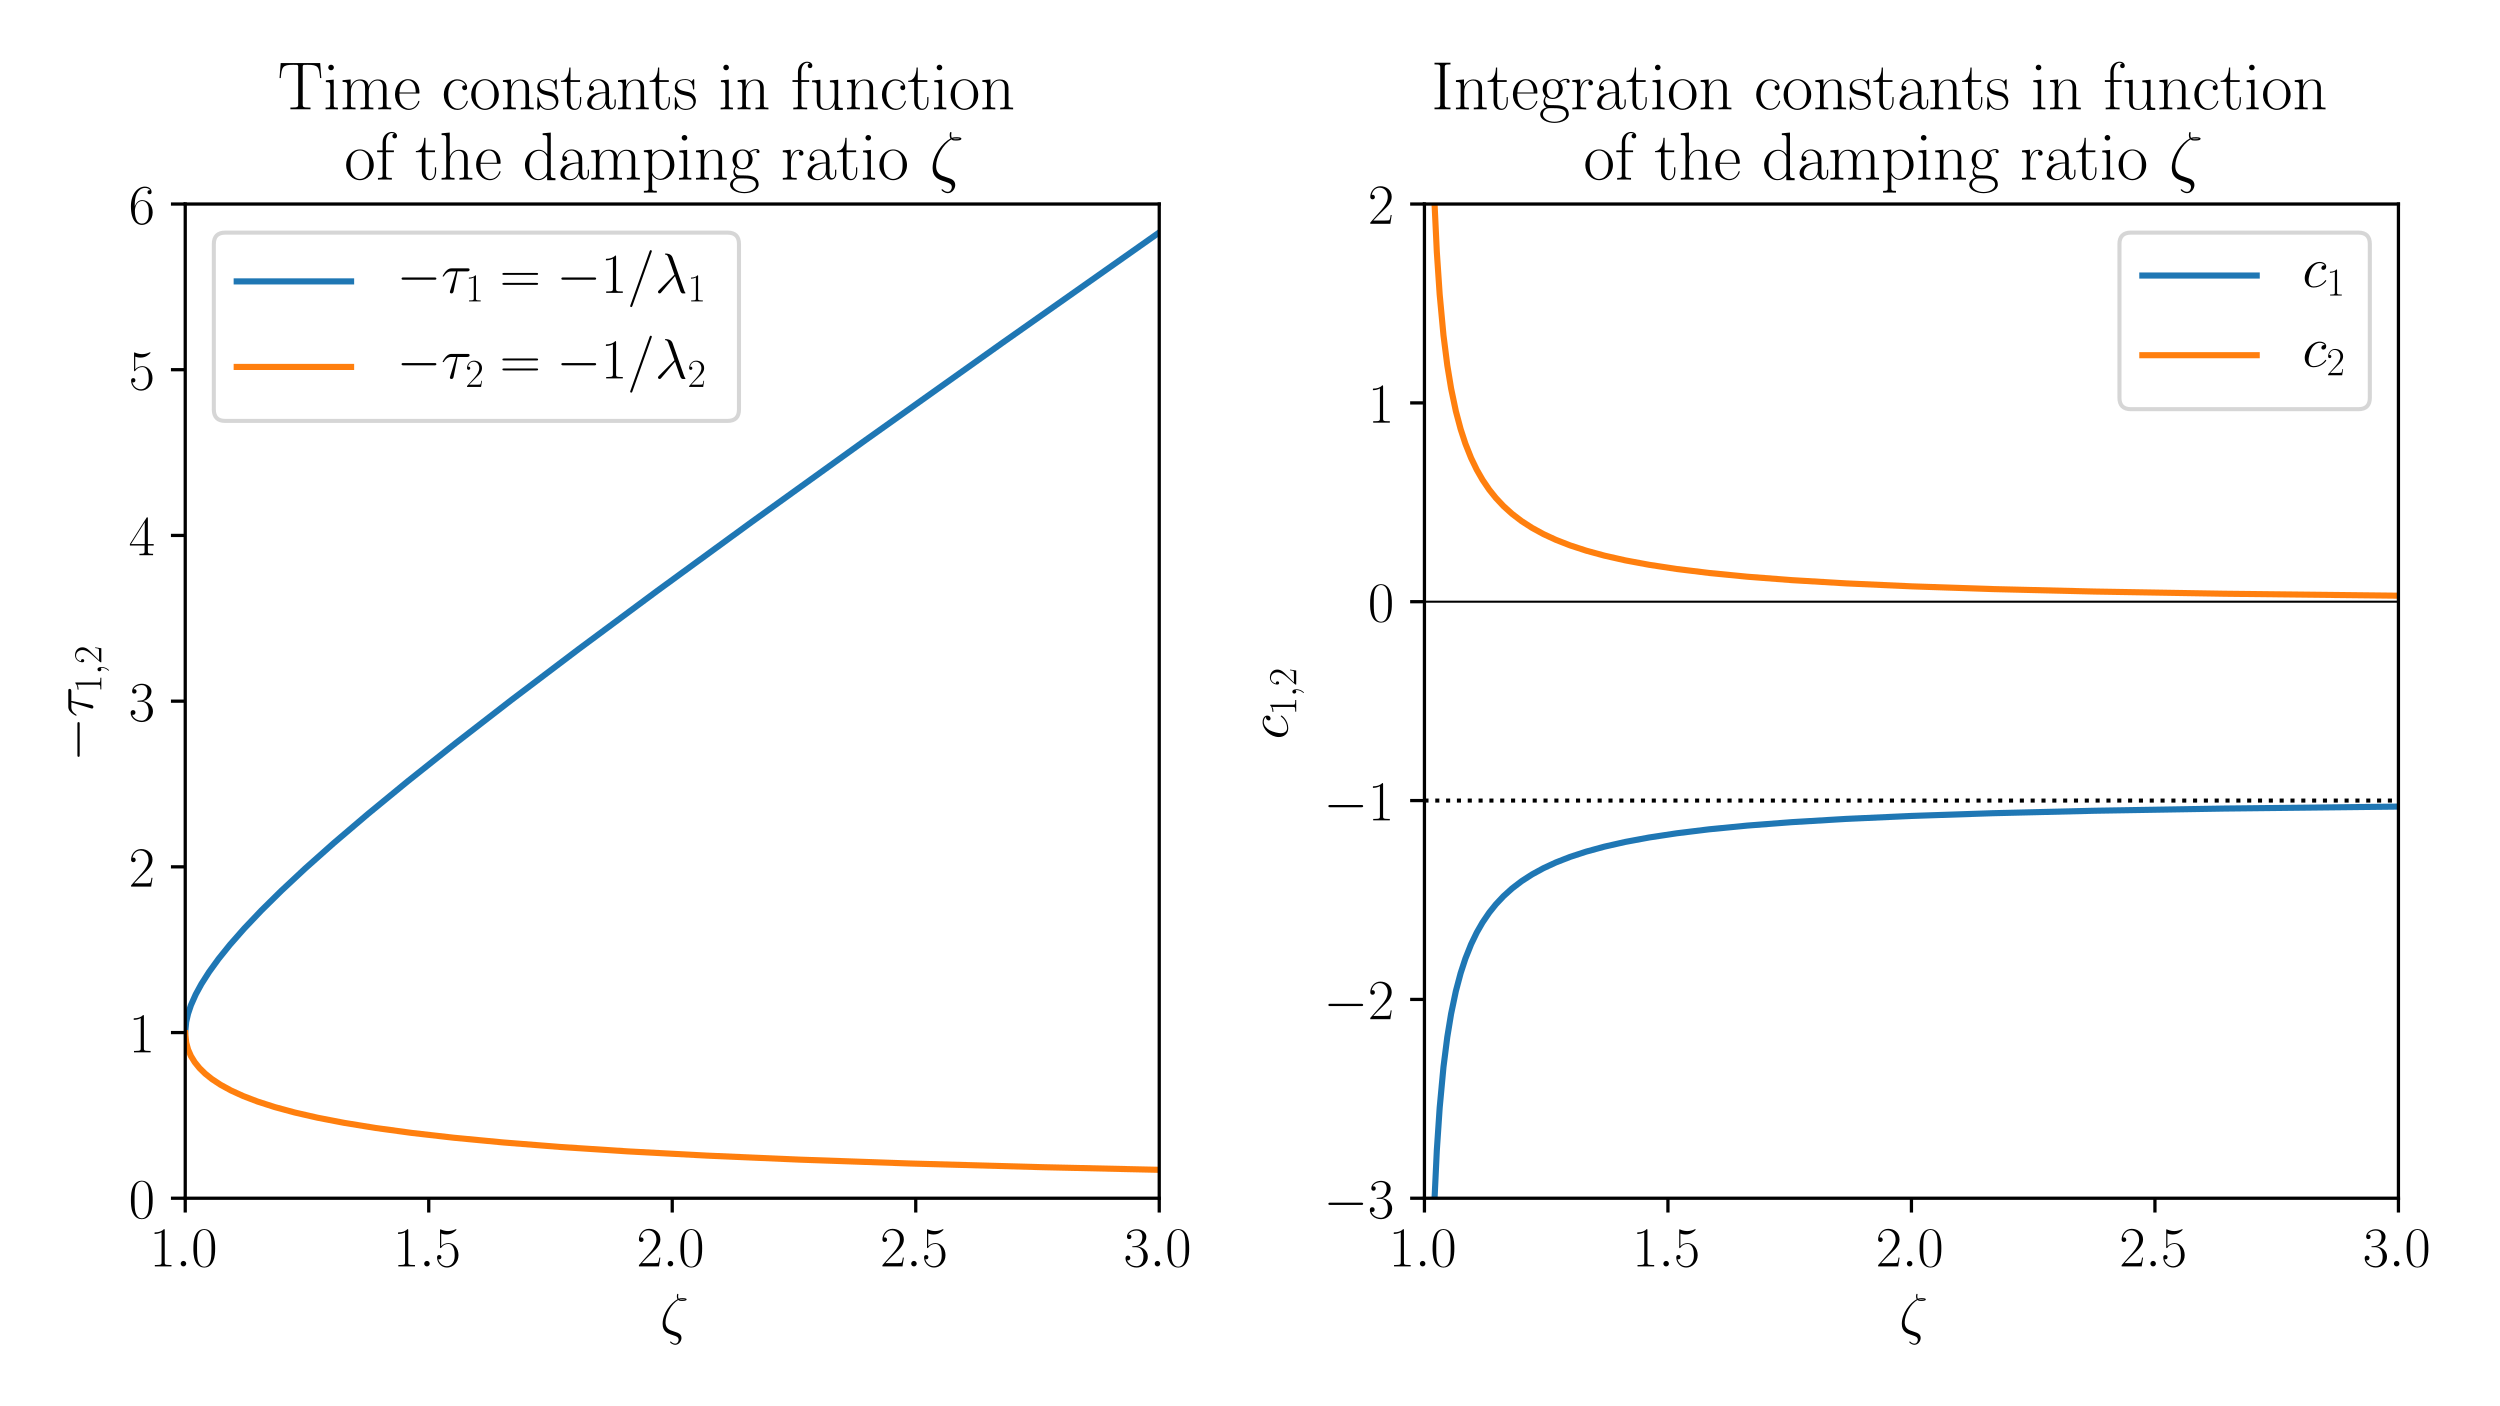 <?xml version="1.0" encoding="utf-8" standalone="no"?>
<!DOCTYPE svg PUBLIC "-//W3C//DTD SVG 1.1//EN"
  "http://www.w3.org/Graphics/SVG/1.1/DTD/svg11.dtd">
<!-- Created with matplotlib (https://matplotlib.org/) -->
<svg height="344.25pt" version="1.1" viewBox="0 0 612 344.25" width="612pt" xmlns="http://www.w3.org/2000/svg" xmlns:xlink="http://www.w3.org/1999/xlink">
 <defs>
  <style type="text/css">
*{stroke-linecap:butt;stroke-linejoin:round;}
  </style>
 </defs>
 <g id="figure_1">
  <g id="patch_1">
   <path d="M 0 344.25 
L 612 344.25 
L 612 0 
L 0 0 
z
" style="fill:#ffffff;"/>
  </g>
  <g id="axes_1">
   <g id="patch_2">
    <path d="M 45.346 293.334 
L 283.782 293.334 
L 283.782 49.945 
L 45.346 49.945 
z
" style="fill:#ffffff;"/>
   </g>
   <g id="matplotlib.axis_1">
    <g id="xtick_1">
     <g id="line2d_1">
      <defs>
       <path d="M 0 0 
L 0 3.5 
" id="m61acacb57f" style="stroke:#000000;stroke-width:0.8;"/>
      </defs>
      <g>
       <use style="stroke:#000000;stroke-width:0.8;" x="45.346" xlink:href="#m61acacb57f" y="293.334"/>
      </g>
     </g>
     <g id="text_1">
      <!-- $1.0$ -->
      <defs>
       <path d="M 26.594 63.406 
C 26.594 65.5 26.5 65.5 25.094 65.5 
C 21.203 61.188 15.297 59.797 9.703 59.797 
C 9.406 59.797 8.906 59.797 8.797 59.5 
C 8.703 59.297 8.703 59.094 8.703 57 
C 11.797 57 17 57.594 21 59.984 
L 21 7.203 
C 21 3.688 20.797 2.5 12.203 2.5 
L 9.203 2.5 
L 9.203 0 
C 14 0 19 0 23.797 0 
C 28.594 0 33.594 0 38.406 0 
L 38.406 2.5 
L 35.406 2.5 
C 26.797 2.5 26.594 3.594 26.594 7.156 
z
" id="CMR17-49"/>
       <path d="M 18.406 4.797 
C 18.406 7.688 16 9.672 13.594 9.672 
C 10.703 9.672 8.703 7.281 8.703 4.891 
C 8.703 2 11.094 0 13.5 0 
C 16.406 0 18.406 2.391 18.406 4.797 
z
" id="CMMI12-58"/>
       <path d="M 42 31.641 
C 42 37.75 41.906 48.125 37.703 56.109 
C 34 63.109 28.094 65.594 22.906 65.594 
C 18.094 65.594 12 63.406 8.203 56.203 
C 4.203 48.719 3.797 39.438 3.797 31.641 
C 3.797 25.953 3.906 17.281 7 9.672 
C 11.297 -0.609 19 -2 22.906 -2 
C 27.5 -2 34.5 -0.109 38.594 9.375 
C 41.594 16.281 42 24.359 42 31.641 
z
M 22.906 -0.406 
C 16.5 -0.406 12.703 5.078 11.297 12.688 
C 10.203 18.562 10.203 27.156 10.203 32.75 
C 10.203 40.438 10.203 46.828 11.5 52.922 
C 13.406 61.391 19 64 22.906 64 
C 27 64 32.297 61.297 34.203 53.125 
C 35.5 47.438 35.594 40.734 35.594 32.75 
C 35.594 26.25 35.594 18.266 34.406 12.375 
C 32.297 1.484 26.406 -0.406 22.906 -0.406 
z
" id="CMR17-48"/>
      </defs>
      <g transform="translate(36.621 310.02)scale(0.14 -0.14)">
       <use transform="scale(0.996)" xlink:href="#CMR17-49"/>
       <use transform="translate(45.69 0)scale(0.996)" xlink:href="#CMMI12-58"/>
       <use transform="translate(72.788 0)scale(0.996)" xlink:href="#CMR17-48"/>
      </g>
     </g>
    </g>
    <g id="xtick_2">
     <g id="line2d_2">
      <g>
       <use style="stroke:#000000;stroke-width:0.8;" x="104.955" xlink:href="#m61acacb57f" y="293.334"/>
      </g>
     </g>
     <g id="text_2">
      <!-- $1.5$ -->
      <defs>
       <path d="M 11.406 57.688 
C 12.406 57.281 16.5 56 20.703 56 
C 30 56 35.094 61.109 38 64.062 
C 38 64.953 38 65.5 37.406 65.5 
C 37.297 65.5 37.094 65.5 36.297 65.047 
C 32.797 63.406 28.703 62.078 23.703 62.078 
C 20.703 62.078 16.203 62.484 11.297 64.672 
C 10.203 65.172 10 65.172 9.906 65.172 
C 9.406 65.172 9.297 65.062 9.297 63.078 
L 9.297 34.422 
C 9.297 32.641 9.297 32.141 10.297 32.141 
C 10.797 32.141 11 32.344 11.5 33.031 
C 14.703 37.516 19.094 39.406 24.094 39.406 
C 27.594 39.406 35.094 37.219 35.094 20.141 
C 35.094 16.953 35.094 11.172 32.094 6.578 
C 29.594 2.484 25.703 0.391 21.406 0.391 
C 14.797 0.391 8.094 5 6.297 12.719 
C 6.703 12.609 7.5 12.422 7.906 12.422 
C 9.203 12.422 11.703 13.125 11.703 16.219 
C 11.703 18.906 9.797 20 7.906 20 
C 5.594 20 4.094 18.594 4.094 15.797 
C 4.094 7.094 11 -2 21.594 -2 
C 31.906 -2 41.703 6.875 41.703 19.75 
C 41.703 31.719 33.906 41 24.203 41 
C 19.094 41 14.797 39.109 11.406 35.531 
z
" id="CMR17-53"/>
      </defs>
      <g transform="translate(96.23 310.02)scale(0.14 -0.14)">
       <use transform="scale(0.996)" xlink:href="#CMR17-49"/>
       <use transform="translate(45.69 0)scale(0.996)" xlink:href="#CMMI12-58"/>
       <use transform="translate(72.788 0)scale(0.996)" xlink:href="#CMR17-53"/>
      </g>
     </g>
    </g>
    <g id="xtick_3">
     <g id="line2d_3">
      <g>
       <use style="stroke:#000000;stroke-width:0.8;" x="164.564" xlink:href="#m61acacb57f" y="293.334"/>
      </g>
     </g>
     <g id="text_3">
      <!-- $2.0$ -->
      <defs>
       <path d="M 41.703 15.453 
L 39.906 15.453 
C 38.906 8.375 38.094 7.172 37.703 6.562 
C 37.203 5.766 30 5.766 28.594 5.766 
L 9.406 5.766 
C 13 9.672 20 16.75 28.5 24.953 
C 34.594 30.734 41.703 37.531 41.703 47.422 
C 41.703 59.219 32.297 66 21.797 66 
C 10.797 66 4.094 56.312 4.094 47.344 
C 4.094 43.438 7 42.938 8.203 42.938 
C 9.203 42.938 12.203 43.547 12.203 47.031 
C 12.203 50.109 9.594 51 8.203 51 
C 7.594 51 7 50.906 6.594 50.703 
C 8.5 59.219 14.297 63.406 20.406 63.406 
C 29.094 63.406 34.797 56.516 34.797 47.422 
C 34.797 38.734 29.703 31.25 24 24.75 
L 4.094 2.281 
L 4.094 0 
L 39.297 0 
z
" id="CMR17-50"/>
      </defs>
      <g transform="translate(155.839 310.02)scale(0.14 -0.14)">
       <use transform="scale(0.996)" xlink:href="#CMR17-50"/>
       <use transform="translate(45.69 0)scale(0.996)" xlink:href="#CMMI12-58"/>
       <use transform="translate(72.788 0)scale(0.996)" xlink:href="#CMR17-48"/>
      </g>
     </g>
    </g>
    <g id="xtick_4">
     <g id="line2d_4">
      <g>
       <use style="stroke:#000000;stroke-width:0.8;" x="224.173" xlink:href="#m61acacb57f" y="293.334"/>
      </g>
     </g>
     <g id="text_4">
      <!-- $2.5$ -->
      <g transform="translate(215.448 310.02)scale(0.14 -0.14)">
       <use transform="scale(0.996)" xlink:href="#CMR17-50"/>
       <use transform="translate(45.69 0)scale(0.996)" xlink:href="#CMMI12-58"/>
       <use transform="translate(72.788 0)scale(0.996)" xlink:href="#CMR17-53"/>
      </g>
     </g>
    </g>
    <g id="xtick_5">
     <g id="line2d_5">
      <g>
       <use style="stroke:#000000;stroke-width:0.8;" x="283.782" xlink:href="#m61acacb57f" y="293.334"/>
      </g>
     </g>
     <g id="text_5">
      <!-- $3.0$ -->
      <defs>
       <path d="M 22.094 33.703 
C 31 33.703 34.906 25.969 34.906 17.031 
C 34.906 5 28.5 0.391 22.703 0.391 
C 17.406 0.391 8.797 3.031 6.094 10.828 
C 6.594 10.625 7.094 10.625 7.594 10.625 
C 10 10.625 11.797 12.219 11.797 14.812 
C 11.797 17.703 9.594 19 7.594 19 
C 5.906 19 3.297 18.203 3.297 14.469 
C 3.297 5.234 12.297 -2 22.906 -2 
C 34 -2 42.5 6.719 42.5 16.953 
C 42.5 26.672 34.5 33.703 25 34.797 
C 32.594 36.375 39.906 43.062 39.906 52.016 
C 39.906 59.688 32 65.297 23 65.297 
C 13.906 65.297 5.906 59.828 5.906 52.016 
C 5.906 48.594 8.5 48 9.797 48 
C 11.906 48 13.703 49.297 13.703 51.891 
C 13.703 54.469 11.906 55.766 9.797 55.766 
C 9.406 55.766 8.906 55.766 8.5 55.578 
C 11.406 61.859 19.297 63 22.797 63 
C 26.297 63 32.906 61.328 32.906 51.875 
C 32.906 49.109 32.5 44.188 29.094 39.844 
C 26.094 36 22.703 36 19.406 35.688 
C 18.906 35.688 16.594 35.453 16.203 35.453 
C 15.5 35.359 15.094 35.266 15.094 34.5 
C 15.094 33.797 15.203 33.703 17.203 33.703 
z
" id="CMR17-51"/>
      </defs>
      <g transform="translate(275.057 310.02)scale(0.14 -0.14)">
       <use transform="scale(0.996)" xlink:href="#CMR17-51"/>
       <use transform="translate(45.69 0)scale(0.996)" xlink:href="#CMMI12-58"/>
       <use transform="translate(72.788 0)scale(0.996)" xlink:href="#CMR17-48"/>
      </g>
     </g>
    </g>
    <g id="text_6">
     <!-- $\zeta$ -->
     <defs>
      <path d="M 18.906 5.297 
C 13 7.609 9.594 12.094 9.594 19.594 
C 9.594 33.297 19.703 51.594 32 58.688 
C 33.797 57 36.094 57 38 57 
C 40.5 57 46.594 57 46.594 59.688 
C 46.594 61.891 42.094 61.891 38.906 61.891 
C 36.906 61.891 35.203 61.891 32.594 60.891 
C 32 62.188 31.703 63.562 31.703 65.047 
C 31.703 66.828 32.094 68.203 32.094 68.5 
C 32.094 69.094 31.594 69.5 31.094 69.5 
C 29.5 69.5 29.5 65.812 29.5 65.016 
C 29.5 64.125 29.5 62.047 30.703 59.953 
C 19.094 53.984 4.5 35.391 4.5 16.812 
C 4.5 3.188 13.594 0 18.797 -1.797 
C 20.094 -2.188 23.297 -3.281 24.594 -3.781 
C 28.703 -5.172 32.594 -6.469 32.594 -11.234 
C 32.594 -14.125 30.5 -18 26.797 -18 
C 24.797 -18 22.094 -17.312 19.594 -14.797 
C 19.203 -14.406 19 -14.203 18.5 -14.203 
C 17.703 -14.203 17.5 -15 17.5 -15.203 
C 17.5 -16.203 21.797 -20 26.797 -20 
C 33.203 -20 37.594 -13.297 37.594 -8.109 
C 37.594 -1.109 31.797 0.906 28.094 2.094 
z
M 34.203 59.5 
C 35.703 60 37.094 60 38.797 60 
C 42 60 42.297 59.938 44.297 59.562 
C 43.094 59.203 42.297 58.984 38.094 58.984 
C 36 58.984 35.297 58.984 34.203 59.5 
z
" id="CMMI12-16"/>
     </defs>
     <g transform="translate(161.582 326.418)scale(0.14 -0.14)">
      <use transform="scale(0.996)" xlink:href="#CMMI12-16"/>
     </g>
    </g>
   </g>
   <g id="matplotlib.axis_2">
    <g id="ytick_1">
     <g id="line2d_6">
      <defs>
       <path d="M 0 0 
L -3.5 0 
" id="m8c2435bd6b" style="stroke:#000000;stroke-width:0.8;"/>
      </defs>
      <g>
       <use style="stroke:#000000;stroke-width:0.8;" x="45.346" xlink:href="#m8c2435bd6b" y="293.334"/>
      </g>
     </g>
     <g id="text_7">
      <!-- $0$ -->
      <g transform="translate(31.518 298.177)scale(0.14 -0.14)">
       <use transform="scale(0.996)" xlink:href="#CMR17-48"/>
      </g>
     </g>
    </g>
    <g id="ytick_2">
     <g id="line2d_7">
      <g>
       <use style="stroke:#000000;stroke-width:0.8;" x="45.346" xlink:href="#m8c2435bd6b" y="252.769"/>
      </g>
     </g>
     <g id="text_8">
      <!-- $1$ -->
      <g transform="translate(31.518 257.612)scale(0.14 -0.14)">
       <use transform="scale(0.996)" xlink:href="#CMR17-49"/>
      </g>
     </g>
    </g>
    <g id="ytick_3">
     <g id="line2d_8">
      <g>
       <use style="stroke:#000000;stroke-width:0.8;" x="45.346" xlink:href="#m8c2435bd6b" y="212.205"/>
      </g>
     </g>
     <g id="text_9">
      <!-- $2$ -->
      <g transform="translate(31.518 217.047)scale(0.14 -0.14)">
       <use transform="scale(0.996)" xlink:href="#CMR17-50"/>
      </g>
     </g>
    </g>
    <g id="ytick_4">
     <g id="line2d_9">
      <g>
       <use style="stroke:#000000;stroke-width:0.8;" x="45.346" xlink:href="#m8c2435bd6b" y="171.64"/>
      </g>
     </g>
     <g id="text_10">
      <!-- $3$ -->
      <g transform="translate(31.518 176.483)scale(0.14 -0.14)">
       <use transform="scale(0.996)" xlink:href="#CMR17-51"/>
      </g>
     </g>
    </g>
    <g id="ytick_5">
     <g id="line2d_10">
      <g>
       <use style="stroke:#000000;stroke-width:0.8;" x="45.346" xlink:href="#m8c2435bd6b" y="131.075"/>
      </g>
     </g>
     <g id="text_11">
      <!-- $4$ -->
      <defs>
       <path d="M 33.594 64.406 
C 33.594 66.5 33.5 66.5 31.703 66.5 
L 2 19.594 
L 2 17 
L 27.797 17 
L 27.797 7.141 
C 27.797 3.5 27.594 2.5 20.594 2.5 
L 18.703 2.5 
L 18.703 0 
C 21.906 0 27.297 0 30.703 0 
C 34.094 0 39.5 0 42.703 0 
L 42.703 2.5 
L 40.797 2.5 
C 33.797 2.5 33.594 3.5 33.594 7.141 
L 33.594 17 
L 43.797 17 
L 43.797 19.594 
L 33.594 19.594 
z
M 28.094 57.859 
L 28.094 19.594 
L 4 19.594 
z
" id="CMR17-52"/>
      </defs>
      <g transform="translate(31.518 135.918)scale(0.14 -0.14)">
       <use transform="scale(0.996)" xlink:href="#CMR17-52"/>
      </g>
     </g>
    </g>
    <g id="ytick_6">
     <g id="line2d_11">
      <g>
       <use style="stroke:#000000;stroke-width:0.8;" x="45.346" xlink:href="#m8c2435bd6b" y="90.51"/>
      </g>
     </g>
     <g id="text_12">
      <!-- $5$ -->
      <g transform="translate(31.518 95.353)scale(0.14 -0.14)">
       <use transform="scale(0.996)" xlink:href="#CMR17-53"/>
      </g>
     </g>
    </g>
    <g id="ytick_7">
     <g id="line2d_12">
      <g>
       <use style="stroke:#000000;stroke-width:0.8;" x="45.346" xlink:href="#m8c2435bd6b" y="49.945"/>
      </g>
     </g>
     <g id="text_13">
      <!-- $6$ -->
      <defs>
       <path d="M 10.594 34 
C 10.594 57.656 21.797 63 28.297 63 
C 30.406 63 35.5 62.641 37.5 59 
C 35.906 59 32.906 59 32.906 55.516 
C 32.906 52.828 35.094 51.922 36.5 51.922 
C 37.406 51.922 40.094 52.312 40.094 55.625 
C 40.094 61.781 35.094 65.297 28.203 65.297 
C 16.297 65.297 3.797 52.969 3.797 31 
C 3.797 3.953 15.094 -2 23.094 -2 
C 32.797 -2 42 6.672 42 20.047 
C 42 32.516 33.906 41.594 23.703 41.594 
C 17.594 41.594 13.094 37.609 10.594 30.625 
z
M 23.094 0.391 
C 10.797 0.391 10.797 18.75 10.797 22.438 
C 10.797 29.625 14.203 40 23.5 40 
C 25.203 40 30.094 40 33.406 33.125 
C 35.203 29.219 35.203 25.141 35.203 20.141 
C 35.203 14.75 35.203 10.781 33.094 6.781 
C 30.906 2.672 27.703 0.391 23.094 0.391 
z
" id="CMR17-54"/>
      </defs>
      <g transform="translate(31.518 54.788)scale(0.14 -0.14)">
       <use transform="scale(0.996)" xlink:href="#CMR17-54"/>
      </g>
     </g>
    </g>
    <g id="text_14">
     <!-- $-\tau_{1,2}$ -->
     <defs>
      <path d="M 65.906 23 
C 67.594 23 69.406 23 69.406 25 
C 69.406 27 67.594 27 65.906 27 
L 11.797 27 
C 10.094 27 8.297 27 8.297 25 
C 8.297 23 10.094 23 11.797 23 
z
" id="CMSY10-0"/>
      <path d="M 28.703 37.625 
L 45.297 37.625 
C 46.594 37.625 49.906 37.625 49.906 40.812 
C 49.906 43 48 43 46.203 43 
L 18.703 43 
C 16.406 43 13 43 8.406 38.125 
C 5.797 35.234 2.594 29.953 2.594 29.359 
C 2.594 28.766 3.094 28.562 3.703 28.562 
C 4.406 28.562 4.5 28.859 5 29.453 
C 10.203 37.625 15.406 37.625 17.906 37.625 
L 26.203 37.625 
L 15.797 3.484 
C 15.297 1.984 15.297 1.781 15.297 1.484 
C 15.297 0.391 16 -1 18 -1 
C 21.094 -1 21.594 1.688 21.906 3.172 
z
" id="CMMI12-28"/>
      <path d="M 19.5 -0.484 
C 19.5 5.359 17.594 9.672 13.5 9.672 
C 10.297 9.672 8.703 7.078 8.703 4.891 
C 8.703 2.688 10.203 0 13.594 0 
C 14.906 0 16 0.406 16.906 1.297 
C 17.094 1.5 17.203 1.5 17.297 1.5 
C 17.5 1.5 17.5 0.078 17.5 -0.422 
C 17.5 -3.75 16.906 -10.297 11.094 -16.875 
C 10 -18.078 10 -18.281 10 -18.484 
C 10 -19 10.5 -19.5 11 -19.5 
C 11.797 -19.5 19.5 -12.047 19.5 -0.484 
z
" id="CMMI12-59"/>
     </defs>
     <g transform="translate(24.806 186.44)rotate(-90)scale(0.14 -0.14)">
      <use transform="translate(0 14.944)scale(0.996)" xlink:href="#CMSY10-0"/>
      <use transform="translate(77.487 14.944)scale(0.996)" xlink:href="#CMMI12-28"/>
      <use transform="translate(119.851 0)scale(0.697)" xlink:href="#CMR17-49"/>
      <use transform="translate(151.834 0)scale(0.697)" xlink:href="#CMMI12-59"/>
      <use transform="translate(170.802 0)scale(0.697)" xlink:href="#CMR17-50"/>
     </g>
    </g>
   </g>
   <g id="line2d_13">
    <path clip-path="url(#p172d4068cc)" d="M 45.348 252.588 
L 45.581 250.145 
L 46.047 248.127 
L 46.746 246.059 
L 47.911 243.437 
L 49.31 240.874 
L 51.174 237.948 
L 53.505 234.731 
L 56.302 231.256 
L 59.798 227.282 
L 63.993 222.866 
L 68.888 218.038 
L 74.715 212.601 
L 81.707 206.385 
L 90.098 199.238 
L 99.887 191.2 
L 111.54 181.929 
L 125.292 171.282 
L 141.607 158.942 
L 160.952 144.596 
L 184.026 127.769 
L 211.762 107.826 
L 245.325 83.976 
L 283.782 56.905 
L 283.782 56.905 
" style="fill:none;stroke:#1f77b4;stroke-linecap:square;stroke-width:1.5;"/>
   </g>
   <g id="line2d_14">
    <path clip-path="url(#p172d4068cc)" d="M 45.348 252.95 
L 45.581 255.234 
L 46.047 256.935 
L 46.746 258.527 
L 47.678 260.038 
L 48.844 261.477 
L 50.242 262.848 
L 51.874 264.154 
L 53.971 265.541 
L 56.535 266.944 
L 59.565 268.325 
L 63.061 269.662 
L 67.257 271.013 
L 72.151 272.339 
L 77.745 273.618 
L 84.271 274.879 
L 91.962 276.131 
L 100.819 277.341 
L 111.074 278.515 
L 123.194 279.672 
L 137.179 280.78 
L 153.727 281.86 
L 173.072 282.894 
L 195.913 283.885 
L 222.95 284.83 
L 255.347 285.731 
L 283.782 286.374 
L 283.782 286.374 
" style="fill:none;stroke:#ff7f0e;stroke-linecap:square;stroke-width:1.5;"/>
   </g>
   <g id="patch_3">
    <path d="M 45.346 293.334 
L 45.346 49.945 
" style="fill:none;stroke:#000000;stroke-linecap:square;stroke-linejoin:miter;stroke-width:0.8;"/>
   </g>
   <g id="patch_4">
    <path d="M 283.782 293.334 
L 283.782 49.945 
" style="fill:none;stroke:#000000;stroke-linecap:square;stroke-linejoin:miter;stroke-width:0.8;"/>
   </g>
   <g id="patch_5">
    <path d="M 45.346 293.334 
L 283.782 293.334 
" style="fill:none;stroke:#000000;stroke-linecap:square;stroke-linejoin:miter;stroke-width:0.8;"/>
   </g>
   <g id="patch_6">
    <path d="M 45.346 49.945 
L 283.782 49.945 
" style="fill:none;stroke:#000000;stroke-linecap:square;stroke-linejoin:miter;stroke-width:0.8;"/>
   </g>
   <g id="text_15">
    <!-- Time constants in function -->
    <defs>
     <path d="M 62.203 67.594 
L 4.5 67.594 
L 2.797 45.594 
L 4.594 45.594 
C 5.906 62.125 7.297 65 22.703 65 
C 24.5 65 27.406 65 28.203 64.906 
C 30.094 64.609 30.094 63.406 30.094 61.125 
L 30.094 7.172 
C 30.094 3.594 29.797 2.5 21.5 2.5 
L 18.703 2.5 
L 18.703 0 
C 23.5 0 28.5 0 33.406 0 
C 38.297 0 43.297 0 48.094 0 
L 48.094 2.5 
L 45.297 2.5 
C 37 2.5 36.703 3.594 36.703 7.172 
L 36.703 61.125 
C 36.703 63.312 36.703 64.516 38.5 64.906 
C 39.297 65 42.203 65 44 65 
C 59.297 65 60.797 62.125 62.094 45.594 
L 63.906 45.594 
z
" id="CMR17-84"/>
     <path d="M 15.5 61.078 
C 15.5 63.266 13.703 65.156 11.406 65.156 
C 9.203 65.156 7.297 63.375 7.297 61.078 
C 7.297 58.891 9.094 57 11.406 57 
C 13.594 57 15.5 58.797 15.5 61.078 
z
M 3.797 42.281 
L 3.797 39.703 
C 9.406 39.703 10.203 39.094 10.203 34.328 
L 10.203 6.672 
C 10.203 2.875 9.797 2.391 3.406 2.391 
L 3.406 -0.203 
C 5.797 0 10.094 0 12.594 0 
C 15 0 19.094 0 21.406 -0.203 
L 21.406 2.391 
C 15.5 2.391 15.297 2.984 15.297 6.562 
L 15.297 43.375 
z
" id="CMR17-105"/>
     <path d="M 67.594 30.203 
C 67.594 35.188 66.703 43.594 54.797 43.594 
C 48 43.594 43.297 39 41.5 33.609 
L 41.406 33.609 
C 40.203 41.812 34.297 43.594 28.703 43.594 
C 20.797 43.594 16.703 37.5 15.203 33.5 
L 15.094 33.5 
L 15.094 43.594 
L 3.297 42.5 
L 3.297 39.906 
C 9.203 39.906 10.094 39.297 10.094 34.5 
L 10.094 6.688 
C 10.094 2.875 9.703 2.391 3.297 2.391 
L 3.297 -0.203 
C 5.703 0 10.094 0 12.703 0 
C 15.297 0 19.797 0 22.203 -0.203 
L 22.203 2.391 
C 15.797 2.391 15.406 2.781 15.406 6.688 
L 15.406 25.906 
C 15.406 35.109 21 42 28 42 
C 35.406 42 36.203 35.406 36.203 30.594 
L 36.203 6.688 
C 36.203 2.875 35.797 2.391 29.406 2.391 
L 29.406 -0.203 
C 31.797 0 36.203 0 38.797 0 
C 41.406 0 45.906 0 48.297 -0.203 
L 48.297 2.391 
C 41.906 2.391 41.5 2.781 41.5 6.688 
L 41.5 25.906 
C 41.5 35.109 47.094 42 54.094 42 
C 61.5 42 62.297 35.406 62.297 30.594 
L 62.297 6.688 
C 62.297 2.875 61.906 2.391 55.5 2.391 
L 55.5 -0.203 
C 57.906 0 62.297 0 64.906 0 
C 67.5 0 72 0 74.406 -0.203 
L 74.406 2.391 
C 68 2.391 67.594 2.781 67.594 6.688 
z
" id="CMR17-109"/>
     <path d="M 38.094 23 
C 38.5 23.406 38.5 23.609 38.5 24.625 
C 38.5 34.969 33.094 44 21.703 44 
C 11.094 44 2.703 33.891 2.703 21.609 
C 2.703 8.609 12.203 -1 22.797 -1 
C 34 -1 38.406 9.484 38.406 11.562 
C 38.406 12.25 37.797 12.25 37.594 12.25 
C 36.906 12.25 36.797 12.047 36.406 10.875 
C 34.203 4.141 28.703 0.797 23.5 0.797 
C 19.203 0.797 14.906 3.172 12.203 7.5 
C 9.094 12.547 9.094 18.375 9.094 23 
z
M 9.203 24.5 
C 9.906 39.141 17.594 42.406 21.594 42.406 
C 28.406 42.406 33 35.891 33.094 24.5 
z
" id="CMR17-101"/>
     <path d="M 34.906 35 
C 33 35 30.203 35 30.203 31.516 
C 30.203 28.719 32.5 27.922 33.797 27.922 
C 34.5 27.922 37.406 28.234 37.406 31.625 
C 37.406 38.547 30.594 43.797 22.906 43.797 
C 12.297 43.797 3.297 34.031 3.297 21.297 
C 3.297 8.062 12.703 -1 22.906 -1 
C 35.297 -1 38.406 10.578 38.406 11.688 
C 38.406 12.094 38.297 12.391 37.594 12.391 
C 36.906 12.391 36.797 12.297 36.406 10.984 
C 33.797 2.812 28.094 0.797 23.797 0.797 
C 17.406 0.797 9.703 6.672 9.703 21.391 
C 9.703 36.531 17.094 42 23 42 
C 26.906 42 32.703 40.203 34.906 35 
z
" id="CMR17-99"/>
     <path d="M 43.094 21.188 
C 43.094 34 33.797 44 22.906 44 
C 12 44 2.703 34 2.703 21.188 
C 2.703 8.609 12 -1 22.906 -1 
C 33.797 -1 43.094 8.609 43.094 21.188 
z
M 22.906 0.797 
C 18.203 0.797 14.203 3.594 11.906 7.5 
C 9.406 11.984 9.094 17.594 9.094 22 
C 9.094 26.203 9.297 31.406 11.906 35.906 
C 13.906 39.203 17.797 42.406 22.906 42.406 
C 27.406 42.406 31.203 39.906 33.594 36.406 
C 36.703 31.703 36.703 25.109 36.703 22 
C 36.703 18.094 36.5 12.109 33.797 7.297 
C 31 2.703 26.703 0.797 22.906 0.797 
z
" id="CMR17-111"/>
     <path d="M 41.5 30.203 
C 41.5 35.297 40.5 43.594 28.703 43.594 
C 20.797 43.594 16.703 37.5 15.203 33.5 
L 15.094 33.5 
L 15.094 43.594 
L 3.297 42.5 
L 3.297 39.906 
C 9.203 39.906 10.094 39.297 10.094 34.5 
L 10.094 6.688 
C 10.094 2.875 9.703 2.391 3.297 2.391 
L 3.297 -0.203 
C 5.703 0 10.094 0 12.703 0 
C 15.297 0 19.797 0 22.203 -0.203 
L 22.203 2.391 
C 15.797 2.391 15.406 2.781 15.406 6.688 
L 15.406 25.906 
C 15.406 35.109 21 42 28 42 
C 35.406 42 36.203 35.406 36.203 30.594 
L 36.203 6.688 
C 36.203 2.875 35.797 2.391 29.406 2.391 
L 29.406 -0.203 
C 31.797 0 36.203 0 38.797 0 
C 41.406 0 45.906 0 48.297 -0.203 
L 48.297 2.391 
C 41.906 2.391 41.5 2.781 41.5 6.688 
z
" id="CMR17-110"/>
     <path d="M 30.906 42.141 
C 30.906 43.953 30.797 44.047 30.203 44.047 
C 29.797 44.047 29.703 43.953 28.5 42.453 
C 28.203 42.047 27.297 41.031 27 40.641 
C 23.797 44.047 19.297 44.047 17.594 44.047 
C 6.5 44.047 2.5 38.234 2.5 32.438 
C 2.5 23.406 12.703 21.328 15.594 20.703 
C 21.906 19.422 24.094 19.016 26.203 17.203 
C 27.5 16.016 29.703 13.812 29.703 10.219 
C 29.703 6 27.297 0.594 18.094 0.594 
C 9.406 0.594 6.297 7.188 4.5 15.953 
C 4.203 17.344 4.203 17.453 3.406 17.453 
C 2.594 17.453 2.5 17.344 2.5 15.359 
L 2.5 0.984 
C 2.5 -0.797 2.594 -0.906 3.203 -0.906 
C 3.703 -0.906 3.797 -0.797 4.297 0 
C 4.906 0.891 6.406 3.297 7 4.312 
C 9 1.609 12.5 -1 18.094 -1 
C 28 -1 33.297 4.422 33.297 12.25 
C 33.297 17.375 30.594 20.078 29.297 21.281 
C 26.297 24.391 22.797 25.094 18.594 25.891 
C 13.094 27.109 6.094 28.516 6.094 34.641 
C 6.094 37.234 7.5 42.766 17.594 42.766 
C 28.297 42.766 28.906 32.719 29.094 29.5 
C 29.203 29 29.703 28.891 30 28.891 
C 30.906 28.891 30.906 29.203 30.906 30.906 
z
" id="CMR17-115"/>
     <path d="M 15.094 40 
L 29.094 40 
L 29.094 42.578 
L 15.094 42.578 
L 15.094 61 
L 13.297 61 
C 13.094 50.703 9.594 41.688 1.094 41.688 
L 1.094 40 
L 9.797 40 
L 9.797 12.047 
C 9.797 10.156 9.797 -1 21.406 -1 
C 27.297 -1 30.703 4.781 30.703 12.141 
L 30.703 17.812 
L 28.906 17.812 
L 28.906 12.234 
C 28.906 5.375 26.203 0.797 22 0.797 
C 19.094 0.797 15.094 2.781 15.094 11.844 
z
" id="CMR17-116"/>
     <path d="M 36 25.828 
C 36 32.375 36 35.844 31.797 39.734 
C 28.094 43 23.797 44 20.406 44 
C 12.5 44 6.797 37.609 6.797 30.797 
C 6.797 27 9.797 27 10.406 27 
C 11.703 27 14 27.781 14 30.531 
C 14 33 12.094 34.078 10.406 34.078 
C 10 34.078 9.5 33.969 9.203 33.875 
C 11.297 40.5 16.703 42.406 20.203 42.406 
C 25.203 42.406 30.703 37.953 30.703 29.453 
L 30.703 25 
C 24.797 25 17.703 24.203 12.094 21.203 
C 5.797 17.703 4 12.703 4 8.906 
C 4 1.203 13 -1 18.297 -1 
C 23.797 -1 28.906 2.172 31.094 7.984 
C 31.297 3.641 34.094 -0.281 38.5 -0.281 
C 40.594 -0.281 45.906 1.094 45.906 8.859 
L 45.906 14.375 
L 44.094 14.375 
L 44.094 8.781 
C 44.094 2.781 41.406 2 40.094 2 
C 36 2 36 7.156 36 11.531 
z
M 30.703 13.594 
C 30.703 4.953 24.5 0.594 19 0.594 
C 14 0.594 10.094 4.297 10.094 8.906 
C 10.094 11.891 11.406 17.188 17.203 20.391 
C 22 23.094 27.5 23.5 30.703 23.5 
z
" id="CMR17-97"/>
     <path d="M 15.297 40 
L 26.703 40 
L 26.703 42.578 
L 15.094 42.578 
L 15.094 54.594 
C 15.094 62.844 19.297 68 23.594 68 
C 24.906 68 26.406 67.609 27.406 66.906 
C 26.594 66.703 24.5 66.016 24.5 63.547 
C 24.5 60.953 26.5 60.156 27.906 60.156 
C 29.297 60.156 31.297 60.953 31.297 63.547 
C 31.297 67.312 27.703 69.594 23.703 69.594 
C 18 69.594 10.203 64.938 10.203 54.391 
L 10.203 42.578 
L 2.203 42.578 
L 2.203 40 
L 10.203 40 
L 10.203 6.672 
C 10.203 2.875 9.797 2.391 3.406 2.391 
L 3.406 -0.203 
C 5.797 0 10.406 0 13 0 
C 15.906 0 21 0 23.703 -0.203 
L 23.703 2.391 
C 16.5 2.391 15.297 2.391 15.297 6.859 
z
" id="CMR17-102"/>
     <path d="M 29.406 42.078 
L 29.406 39.5 
C 35.297 39.5 36.203 38.891 36.203 34.156 
L 36.203 16.125 
C 36.203 7.812 31.703 0.594 24.297 0.594 
C 16.094 0.594 15.406 5.438 15.406 10.594 
L 15.406 43.172 
L 3.297 42.078 
L 3.297 39.5 
C 7.297 39.5 10 39.5 10.094 35.531 
L 10.094 16.531 
C 10.094 9.891 10.094 5.641 12.703 2.859 
C 14 1.578 16.5 -1 23.703 -1 
C 32.203 -1 35.5 5.891 36.297 7.906 
L 36.406 7.906 
L 36.406 -0.984 
L 48.297 -0.984 
L 48.297 2 
C 42.406 2 41.5 2.594 41.5 7.391 
L 41.5 43.172 
z
" id="CMR17-117"/>
    </defs>
    <g transform="translate(67.964 26.743)scale(0.168 -0.168)">
     <use transform="scale(0.996)" xlink:href="#CMR17-84"/>
     <use transform="translate(66.51 0)scale(0.996)" xlink:href="#CMR17-105"/>
     <use transform="translate(91.381 0)scale(0.996)" xlink:href="#CMR17-109"/>
     <use transform="translate(168.301 0)scale(0.996)" xlink:href="#CMR17-101"/>
     <use transform="translate(238.862 0)scale(0.996)" xlink:href="#CMR17-99"/>
     <use transform="translate(279.348 0)scale(0.996)" xlink:href="#CMR17-111"/>
     <use transform="translate(325.038 0)scale(0.996)" xlink:href="#CMR17-110"/>
     <use transform="translate(375.934 0)scale(0.996)" xlink:href="#CMR17-115"/>
     <use transform="translate(411.735 0)scale(0.996)" xlink:href="#CMR17-116"/>
     <use transform="translate(447.016 0)scale(0.996)" xlink:href="#CMR17-97"/>
     <use transform="translate(492.706 0)scale(0.996)" xlink:href="#CMR17-110"/>
     <use transform="translate(540.999 0)scale(0.996)" xlink:href="#CMR17-116"/>
     <use transform="translate(576.28 0)scale(0.996)" xlink:href="#CMR17-115"/>
     <use transform="translate(642.157 0)scale(0.996)" xlink:href="#CMR17-105"/>
     <use transform="translate(667.028 0)scale(0.996)" xlink:href="#CMR17-110"/>
     <use transform="translate(748 0)scale(0.996)" xlink:href="#CMR17-102"/>
     <use transform="translate(775.473 0)scale(0.996)" xlink:href="#CMR17-117"/>
     <use transform="translate(826.369 0)scale(0.996)" xlink:href="#CMR17-110"/>
     <use transform="translate(877.264 0)scale(0.996)" xlink:href="#CMR17-99"/>
     <use transform="translate(917.75 0)scale(0.996)" xlink:href="#CMR17-116"/>
     <use transform="translate(953.03 0)scale(0.996)" xlink:href="#CMR17-105"/>
     <use transform="translate(977.901 0)scale(0.996)" xlink:href="#CMR17-111"/>
     <use transform="translate(1023.592 0)scale(0.996)" xlink:href="#CMR17-110"/>
    </g>
    <!--  of the damping ratio $\zeta$ -->
    <defs>
     <path d="M 41.5 30.203 
C 41.5 35.297 40.5 43.594 28.703 43.594 
C 20.5 43.594 16.5 37 15.297 33.703 
L 15.203 33.703 
L 15.203 68.688 
L 3.297 67.594 
L 3.297 65 
C 9.203 65 10.094 64.406 10.094 59.641 
L 10.094 6.656 
C 10.094 2.875 9.703 2.391 3.297 2.391 
L 3.297 -0.203 
C 5.703 0 10.094 0 12.703 0 
C 15.297 0 19.797 0 22.203 -0.203 
L 22.203 2.391 
C 15.797 2.391 15.406 2.781 15.406 6.688 
L 15.406 25.906 
C 15.406 35.109 21 42 28 42 
C 35.406 42 36.203 35.406 36.203 30.594 
L 36.203 6.688 
C 36.203 2.875 35.797 2.391 29.406 2.391 
L 29.406 -0.203 
C 31.797 0 36.203 0 38.797 0 
C 41.406 0 45.906 0 48.297 -0.203 
L 48.297 2.391 
C 41.906 2.391 41.5 2.781 41.5 6.688 
z
" id="CMR17-104"/>
     <path d="M 29.203 67.594 
L 29.203 65 
C 35.094 65 36 64.406 36 59.688 
L 36 36.641 
C 35.594 37.141 31.5 43.594 23.406 43.594 
C 13.203 43.594 3.297 34.5 3.297 21.312 
C 3.297 8.203 12.594 -1 22.406 -1 
C 30.906 -1 35.297 5.266 35.797 5.938 
L 35.797 -0.984 
L 47.906 -0.984 
L 47.906 2 
C 42 2 41.094 2.594 41.094 7.391 
L 41.094 68.688 
z
M 35.797 11.797 
C 35.797 8.797 34 6.094 31.703 4.094 
C 28.297 1.094 24.906 0.594 23 0.594 
C 20.094 0.594 9.703 2.094 9.703 21.188 
C 9.703 40.812 21.297 42 23.906 42 
C 28.5 42 32.203 39.406 34.5 35.797 
C 35.797 33.703 35.797 33.406 35.797 31.609 
z
" id="CMR17-100"/>
     <path d="M 22 -16.609 
C 15.594 -16.609 15.203 -16.203 15.203 -12.328 
L 15.203 6.281 
C 18.094 2.094 22.297 -0.594 27.594 -0.594 
C 37.594 -0.594 47.703 8.172 47.703 21.688 
C 47.703 34.234 39 43.781 28.703 43.781 
C 22.703 43.781 17.797 40.5 15 36.531 
L 15 43.781 
L 3.094 42.688 
L 3.094 40.109 
C 9 40.109 9.906 39.5 9.906 34.734 
L 9.906 -12.328 
C 9.906 -16.109 9.5 -16.609 3.094 -16.609 
L 3.094 -19.188 
C 5.5 -19 9.906 -19 12.5 -19 
C 15.094 -19 19.594 -19 22 -19.188 
z
M 15.203 31.438 
C 15.203 32.844 15.203 34.922 19.094 38.609 
C 19.594 39.016 23 42 28 42 
C 35.297 42 41.297 32.938 41.297 21.594 
C 41.297 10.25 34.906 1 27 1 
C 23.406 1 19.5 2.688 16.5 7.375 
C 15.203 9.562 15.203 10.156 15.203 11.75 
z
" id="CMR17-112"/>
     <path d="M 11.094 18.188 
C 13 16.688 16.297 15 20.297 15 
C 28.203 15 35 21.203 35 29.5 
C 35 32.094 34.203 36.094 31.203 39.203 
C 34 42.062 38.094 43 40.406 43 
C 40.797 43 41.406 43 41.906 42.719 
C 41.5 42.625 40.594 42.234 40.594 40.703 
C 40.594 39.484 41.5 38.609 42.797 38.609 
C 44.297 38.609 45.094 39.578 45.094 40.844 
C 45.094 42.672 43.594 44.594 40.406 44.594 
C 36.406 44.594 32.906 42.781 30.094 40.312 
C 27.094 43.016 23.5 44 20.297 44 
C 12.406 44 5.594 37.797 5.594 29.5 
C 5.594 23.781 8.906 20.188 9.906 19.188 
C 6.906 15.688 6.906 11.609 6.906 11.109 
C 6.906 8.516 7.906 4.719 11.297 2.625 
C 6.094 1.328 2 -2.641 2 -7.594 
C 2 -14.734 11.5 -20 22.906 -20 
C 33.906 -20 43.797 -14.938 43.797 -7.484 
C 43.797 6 29 6 21.297 6 
C 19 6 14.906 6 14.406 6.109 
C 11.297 6.609 9.203 9.406 9.203 12.906 
C 9.203 13.797 9.203 16 11.094 18.188 
z
M 20.297 16.688 
C 11.5 16.688 11.5 27.5 11.5 29.516 
C 11.5 31.5 11.5 42.312 20.297 42.312 
C 29.094 42.312 29.094 31.5 29.094 29.516 
C 29.094 27.5 29.094 16.688 20.297 16.688 
z
M 22.906 -18.297 
C 12.906 -18.297 6 -13.047 6 -7.594 
C 6 -4.516 7.703 -1.641 9.906 -0.062 
C 12.406 1.625 13.406 1.625 20.203 1.625 
C 28.406 1.625 39.797 1.625 39.797 -7.594 
C 39.797 -13.047 32.906 -18.297 22.906 -18.297 
z
" id="CMR17-103"/>
     <path d="M 15 23.391 
C 15 33 19.094 42 26.594 42 
C 27.297 42 28 41.906 28.703 41.594 
C 28.703 41.594 26.5 40.891 26.5 38.312 
C 26.5 35.906 28.406 34.906 29.906 34.906 
C 31.094 34.906 33.297 35.609 33.297 38.406 
C 33.297 41.609 30.094 43.594 26.703 43.594 
C 19.094 43.594 15.797 36.203 14.797 32.703 
L 14.703 32.703 
L 14.703 43.594 
L 3.094 42.5 
L 3.094 39.906 
C 9 39.906 9.906 39.297 9.906 34.5 
L 9.906 6.688 
C 9.906 2.875 9.5 2.391 3.094 2.391 
L 3.094 -0.203 
C 5.5 0 10.094 0 12.703 0 
C 15.594 0 20.703 0 23.406 -0.203 
L 23.406 2.391 
C 16.203 2.391 15 2.391 15 6.875 
z
" id="CMR17-114"/>
    </defs>
    <g transform="translate(84.279 43.945)scale(0.168 -0.168)">
     <use transform="scale(0.996)" xlink:href="#CMR17-111"/>
     <use transform="translate(45.69 0)scale(0.996)" xlink:href="#CMR17-102"/>
     <use transform="translate(103.24 0)scale(0.996)" xlink:href="#CMR17-116"/>
     <use transform="translate(138.521 0)scale(0.996)" xlink:href="#CMR17-104"/>
     <use transform="translate(189.416 0)scale(0.996)" xlink:href="#CMR17-101"/>
     <use transform="translate(259.978 0)scale(0.996)" xlink:href="#CMR17-100"/>
     <use transform="translate(310.873 0)scale(0.996)" xlink:href="#CMR17-97"/>
     <use transform="translate(356.564 0)scale(0.996)" xlink:href="#CMR17-109"/>
     <use transform="translate(433.483 0)scale(0.996)" xlink:href="#CMR17-112"/>
     <use transform="translate(484.379 0)scale(0.996)" xlink:href="#CMR17-105"/>
     <use transform="translate(509.25 0)scale(0.996)" xlink:href="#CMR17-110"/>
     <use transform="translate(560.145 0)scale(0.996)" xlink:href="#CMR17-103"/>
     <use transform="translate(635.911 0)scale(0.996)" xlink:href="#CMR17-114"/>
     <use transform="translate(671.192 0)scale(0.996)" xlink:href="#CMR17-97"/>
     <use transform="translate(716.883 0)scale(0.996)" xlink:href="#CMR17-116"/>
     <use transform="translate(752.163 0)scale(0.996)" xlink:href="#CMR17-105"/>
     <use transform="translate(777.034 0)scale(0.996)" xlink:href="#CMR17-111"/>
     <use transform="translate(852.801 0)scale(0.996)" xlink:href="#CMMI12-16"/>
    </g>
   </g>
   <g id="legend_1">
    <g id="patch_7">
     <path d="M 55.146 103.041 
L 178.101 103.041 
Q 180.901 103.041 180.901 100.241 
L 180.901 59.745 
Q 180.901 56.945 178.101 56.945 
L 55.146 56.945 
Q 52.346 56.945 52.346 59.745 
L 52.346 100.241 
Q 52.346 103.041 55.146 103.041 
z
" style="fill:#ffffff;opacity:0.8;stroke:#cccccc;stroke-linejoin:miter;"/>
    </g>
    <g id="line2d_15">
     <path d="M 57.946 68.881 
L 85.946 68.881 
" style="fill:none;stroke:#1f77b4;stroke-linecap:square;stroke-width:1.5;"/>
    </g>
    <g id="line2d_16"/>
    <g id="text_16">
     <!-- $-\tau_1 = -1 / \lambda_1$ -->
     <defs>
      <path d="M 64.297 31.516 
C 65.797 31.516 67.297 31.516 67.297 33.203 
C 67.297 35 65.594 35 63.906 35 
L 8 35 
C 6.297 35 4.594 35 4.594 33.203 
C 4.594 31.516 6.094 31.516 7.594 31.516 
z
M 63.906 14 
C 65.594 14 67.297 14 67.297 15.797 
C 67.297 17.484 65.797 17.484 64.297 17.484 
L 7.594 17.484 
C 6.094 17.484 4.594 17.484 4.594 15.797 
C 4.594 14 6.297 14 8 14 
z
" id="CMR17-61"/>
      <path d="M 42.906 71.281 
C 42.906 71.391 43.5 72.906 43.5 73.094 
C 43.5 74.297 42.5 75 41.703 75 
C 41.203 75 40.297 75 39.5 72.797 
L 6 -21.297 
C 6 -21.406 5.406 -22.891 5.406 -23.094 
C 5.406 -24.297 6.406 -25 7.203 -25 
C 7.797 -25 8.703 -24.891 9.406 -22.797 
z
" id="CMMI12-61"/>
      <path d="M 30.906 61.953 
C 28.406 69 20.5 69 19.203 69 
C 18.594 69 17.5 69 17.5 68 
C 17.5 67.219 18.094 67.109 18.594 67.016 
C 20.094 66.812 21.297 66.609 22.906 63.75 
C 23.906 61.859 34.203 32.172 34.203 31.969 
C 34.203 31.875 34.094 31.766 33.297 30.969 
L 7.297 4.859 
C 6.094 3.656 5.297 2.859 5.297 1.594 
C 5.297 0.188 6.5 -1 8.094 -1 
C 8.5 -1 9.594 -0.797 10.203 -0.203 
C 11.797 1.281 26.094 18.656 35.203 29.391 
C 37.797 21.609 41 12.453 44.094 4.078 
C 44.594 2.594 45.094 1.188 46.5 -0.094 
C 47.5 -1 47.703 -1 50.5 -1 
L 52.406 -1 
C 52.797 -1 53.5 -1 53.5 -0.203 
C 53.5 0.203 53.406 0.297 53 0.703 
C 52.094 1.797 51.406 3.578 51 4.781 
z
" id="CMMI12-21"/>
     </defs>
     <g transform="translate(97.146 73.781)scale(0.14 -0.14)">
      <use transform="translate(0 14.944)scale(0.996)" xlink:href="#CMSY10-0"/>
      <use transform="translate(77.487 14.944)scale(0.996)" xlink:href="#CMMI12-28"/>
      <use transform="translate(119.851 0)scale(0.697)" xlink:href="#CMR17-49"/>
      <use transform="translate(180.007 14.944)scale(0.996)" xlink:href="#CMR17-61"/>
      <use transform="translate(279.395 14.944)scale(0.996)" xlink:href="#CMSY10-0"/>
      <use transform="translate(356.883 14.944)scale(0.996)" xlink:href="#CMR17-49"/>
      <use transform="translate(402.573 14.944)scale(0.996)" xlink:href="#CMMI12-61"/>
      <use transform="translate(451.348 14.944)scale(0.996)" xlink:href="#CMMI12-21"/>
      <use transform="translate(508.252 0)scale(0.697)" xlink:href="#CMR17-49"/>
     </g>
    </g>
    <g id="line2d_17">
     <path d="M 57.946 89.829 
L 85.946 89.829 
" style="fill:none;stroke:#ff7f0e;stroke-linecap:square;stroke-width:1.5;"/>
    </g>
    <g id="line2d_18"/>
    <g id="text_17">
     <!-- $-\tau_2 = -1 / \lambda_2$ -->
     <g transform="translate(97.146 94.729)scale(0.14 -0.14)">
      <use transform="translate(0 14.944)scale(0.996)" xlink:href="#CMSY10-0"/>
      <use transform="translate(77.487 14.944)scale(0.996)" xlink:href="#CMMI12-28"/>
      <use transform="translate(119.851 0)scale(0.697)" xlink:href="#CMR17-50"/>
      <use transform="translate(180.007 14.944)scale(0.996)" xlink:href="#CMR17-61"/>
      <use transform="translate(279.395 14.944)scale(0.996)" xlink:href="#CMSY10-0"/>
      <use transform="translate(356.883 14.944)scale(0.996)" xlink:href="#CMR17-49"/>
      <use transform="translate(402.573 14.944)scale(0.996)" xlink:href="#CMMI12-61"/>
      <use transform="translate(451.348 14.944)scale(0.996)" xlink:href="#CMMI12-21"/>
      <use transform="translate(508.252 0)scale(0.697)" xlink:href="#CMR17-50"/>
     </g>
    </g>
   </g>
  </g>
  <g id="axes_2">
   <g id="patch_8">
    <path d="M 348.702 293.334 
L 587.137 293.334 
L 587.137 49.945 
L 348.702 49.945 
z
" style="fill:#ffffff;"/>
   </g>
   <g id="matplotlib.axis_3">
    <g id="xtick_6">
     <g id="line2d_19">
      <g>
       <use style="stroke:#000000;stroke-width:0.8;" x="348.702" xlink:href="#m61acacb57f" y="293.334"/>
      </g>
     </g>
     <g id="text_18">
      <!-- $1.0$ -->
      <g transform="translate(339.977 310.02)scale(0.14 -0.14)">
       <use transform="scale(0.996)" xlink:href="#CMR17-49"/>
       <use transform="translate(45.69 0)scale(0.996)" xlink:href="#CMMI12-58"/>
       <use transform="translate(72.788 0)scale(0.996)" xlink:href="#CMR17-48"/>
      </g>
     </g>
    </g>
    <g id="xtick_7">
     <g id="line2d_20">
      <g>
       <use style="stroke:#000000;stroke-width:0.8;" x="408.311" xlink:href="#m61acacb57f" y="293.334"/>
      </g>
     </g>
     <g id="text_19">
      <!-- $1.5$ -->
      <g transform="translate(399.585 310.02)scale(0.14 -0.14)">
       <use transform="scale(0.996)" xlink:href="#CMR17-49"/>
       <use transform="translate(45.69 0)scale(0.996)" xlink:href="#CMMI12-58"/>
       <use transform="translate(72.788 0)scale(0.996)" xlink:href="#CMR17-53"/>
      </g>
     </g>
    </g>
    <g id="xtick_8">
     <g id="line2d_21">
      <g>
       <use style="stroke:#000000;stroke-width:0.8;" x="467.92" xlink:href="#m61acacb57f" y="293.334"/>
      </g>
     </g>
     <g id="text_20">
      <!-- $2.0$ -->
      <g transform="translate(459.194 310.02)scale(0.14 -0.14)">
       <use transform="scale(0.996)" xlink:href="#CMR17-50"/>
       <use transform="translate(45.69 0)scale(0.996)" xlink:href="#CMMI12-58"/>
       <use transform="translate(72.788 0)scale(0.996)" xlink:href="#CMR17-48"/>
      </g>
     </g>
    </g>
    <g id="xtick_9">
     <g id="line2d_22">
      <g>
       <use style="stroke:#000000;stroke-width:0.8;" x="527.528" xlink:href="#m61acacb57f" y="293.334"/>
      </g>
     </g>
     <g id="text_21">
      <!-- $2.5$ -->
      <g transform="translate(518.803 310.02)scale(0.14 -0.14)">
       <use transform="scale(0.996)" xlink:href="#CMR17-50"/>
       <use transform="translate(45.69 0)scale(0.996)" xlink:href="#CMMI12-58"/>
       <use transform="translate(72.788 0)scale(0.996)" xlink:href="#CMR17-53"/>
      </g>
     </g>
    </g>
    <g id="xtick_10">
     <g id="line2d_23">
      <g>
       <use style="stroke:#000000;stroke-width:0.8;" x="587.137" xlink:href="#m61acacb57f" y="293.334"/>
      </g>
     </g>
     <g id="text_22">
      <!-- $3.0$ -->
      <g transform="translate(578.412 310.02)scale(0.14 -0.14)">
       <use transform="scale(0.996)" xlink:href="#CMR17-51"/>
       <use transform="translate(45.69 0)scale(0.996)" xlink:href="#CMMI12-58"/>
       <use transform="translate(72.788 0)scale(0.996)" xlink:href="#CMR17-48"/>
      </g>
     </g>
    </g>
    <g id="text_23">
     <!-- $\zeta$ -->
     <g transform="translate(464.937 326.418)scale(0.14 -0.14)">
      <use transform="scale(0.996)" xlink:href="#CMMI12-16"/>
     </g>
    </g>
   </g>
   <g id="matplotlib.axis_4">
    <g id="ytick_8">
     <g id="line2d_24">
      <g>
       <use style="stroke:#000000;stroke-width:0.8;" x="348.702" xlink:href="#m8c2435bd6b" y="293.334"/>
      </g>
     </g>
     <g id="text_24">
      <!-- $-3$ -->
      <g transform="translate(324.025 298.177)scale(0.14 -0.14)">
       <use transform="scale(0.996)" xlink:href="#CMSY10-0"/>
       <use transform="translate(77.487 0)scale(0.996)" xlink:href="#CMR17-51"/>
      </g>
     </g>
    </g>
    <g id="ytick_9">
     <g id="line2d_25">
      <g>
       <use style="stroke:#000000;stroke-width:0.8;" x="348.702" xlink:href="#m8c2435bd6b" y="244.656"/>
      </g>
     </g>
     <g id="text_25">
      <!-- $-2$ -->
      <g transform="translate(324.025 249.499)scale(0.14 -0.14)">
       <use transform="scale(0.996)" xlink:href="#CMSY10-0"/>
       <use transform="translate(77.487 0)scale(0.996)" xlink:href="#CMR17-50"/>
      </g>
     </g>
    </g>
    <g id="ytick_10">
     <g id="line2d_26">
      <g>
       <use style="stroke:#000000;stroke-width:0.8;" x="348.702" xlink:href="#m8c2435bd6b" y="195.979"/>
      </g>
     </g>
     <g id="text_26">
      <!-- $-1$ -->
      <g transform="translate(324.025 200.822)scale(0.14 -0.14)">
       <use transform="scale(0.996)" xlink:href="#CMSY10-0"/>
       <use transform="translate(77.487 0)scale(0.996)" xlink:href="#CMR17-49"/>
      </g>
     </g>
    </g>
    <g id="ytick_11">
     <g id="line2d_27">
      <g>
       <use style="stroke:#000000;stroke-width:0.8;" x="348.702" xlink:href="#m8c2435bd6b" y="147.301"/>
      </g>
     </g>
     <g id="text_27">
      <!-- $0$ -->
      <g transform="translate(334.873 152.144)scale(0.14 -0.14)">
       <use transform="scale(0.996)" xlink:href="#CMR17-48"/>
      </g>
     </g>
    </g>
    <g id="ytick_12">
     <g id="line2d_28">
      <g>
       <use style="stroke:#000000;stroke-width:0.8;" x="348.702" xlink:href="#m8c2435bd6b" y="98.623"/>
      </g>
     </g>
     <g id="text_28">
      <!-- $1$ -->
      <g transform="translate(334.873 103.466)scale(0.14 -0.14)">
       <use transform="scale(0.996)" xlink:href="#CMR17-49"/>
      </g>
     </g>
    </g>
    <g id="ytick_13">
     <g id="line2d_29">
      <g>
       <use style="stroke:#000000;stroke-width:0.8;" x="348.702" xlink:href="#m8c2435bd6b" y="49.945"/>
      </g>
     </g>
     <g id="text_29">
      <!-- $2$ -->
      <g transform="translate(334.873 54.788)scale(0.14 -0.14)">
       <use transform="scale(0.996)" xlink:href="#CMR17-50"/>
      </g>
     </g>
    </g>
    <g id="text_30">
     <!-- $c_{1,2}$ -->
     <defs>
      <path d="M 39.094 37.984 
C 37.203 37.984 36.297 37.984 34.906 36.797 
C 34.297 36.297 33.203 34.797 33.203 33.203 
C 33.203 31.203 34.703 30 36.594 30 
C 39 30 41.703 31.938 41.703 35.812 
C 41.703 40.438 37.094 44 30.203 44 
C 17.094 44 4 29.734 4 15.562 
C 4 6.891 9.406 -1 19.594 -1 
C 33.203 -1 41.797 9.719 41.797 11.031 
C 41.797 11.625 41.203 12.125 40.797 12.125 
C 40.5 12.125 40.406 12.031 39.5 11.141 
C 33.094 2.531 23.594 1 19.797 1 
C 12.906 1 10.703 6.969 10.703 11.938 
C 10.703 15.438 12.406 25.078 16 31.859 
C 18.594 36.531 24 41.906 30.297 41.906 
C 31.594 41.906 37.094 41.906 39.094 37.984 
z
" id="CMMI12-99"/>
     </defs>
     <g transform="translate(317.313 180.989)rotate(-90)scale(0.14 -0.14)">
      <use transform="translate(0 14.944)scale(0.996)" xlink:href="#CMMI12-99"/>
      <use transform="translate(41.983 0)scale(0.697)" xlink:href="#CMR17-49"/>
      <use transform="translate(73.966 0)scale(0.697)" xlink:href="#CMMI12-59"/>
      <use transform="translate(92.934 0)scale(0.697)" xlink:href="#CMR17-50"/>
     </g>
    </g>
   </g>
   <g id="line2d_30">
    <path clip-path="url(#p153bc7ae52)" d="M 349.894 345.25 
L 350.335 320.209 
L 351.034 296.492 
L 351.733 281.62 
L 352.432 271.201 
L 353.364 261.196 
L 354.297 253.852 
L 355.229 248.178 
L 356.394 242.627 
L 357.56 238.243 
L 358.725 234.673 
L 360.124 231.16 
L 361.522 228.263 
L 362.921 225.825 
L 364.552 223.421 
L 366.184 221.382 
L 368.048 219.396 
L 370.146 217.5 
L 372.477 215.719 
L 375.04 214.062 
L 377.837 212.534 
L 380.867 211.133 
L 384.363 209.768 
L 388.326 208.471 
L 392.754 207.262 
L 397.882 206.101 
L 403.708 205.016 
L 410.468 203.989 
L 418.392 203.016 
L 427.715 202.104 
L 438.669 201.26 
L 451.955 200.467 
L 468.037 199.739 
L 487.848 199.074 
L 512.787 198.47 
L 544.485 197.935 
L 586.205 197.463 
L 587.137 197.455 
L 587.137 197.455 
" style="fill:none;stroke:#1f77b4;stroke-linecap:square;stroke-width:1.5;"/>
   </g>
   <g id="line2d_31">
    <path clip-path="url(#p153bc7ae52)" d="M 349.909 -1 
L 350.335 23.071 
L 351.034 46.787 
L 351.733 61.66 
L 352.432 72.078 
L 353.364 82.083 
L 354.297 89.427 
L 355.229 95.102 
L 356.394 100.652 
L 357.56 105.037 
L 358.725 108.607 
L 360.124 112.12 
L 361.522 115.017 
L 362.921 117.454 
L 364.552 119.858 
L 366.184 121.897 
L 368.048 123.884 
L 370.146 125.779 
L 372.477 127.561 
L 375.04 129.217 
L 377.837 130.745 
L 380.867 132.147 
L 384.363 133.512 
L 388.326 134.808 
L 392.754 136.017 
L 397.882 137.178 
L 403.708 138.263 
L 410.468 139.291 
L 418.392 140.263 
L 427.715 141.176 
L 438.669 142.02 
L 451.955 142.812 
L 468.037 143.54 
L 487.848 144.206 
L 512.787 144.81 
L 544.485 145.345 
L 586.205 145.816 
L 587.137 145.824 
L 587.137 145.824 
" style="fill:none;stroke:#ff7f0e;stroke-linecap:square;stroke-width:1.5;"/>
   </g>
   <g id="line2d_32">
    <path clip-path="url(#p153bc7ae52)" d="M 348.702 147.301 
L 587.137 147.301 
" style="fill:none;stroke:#000000;stroke-linecap:square;stroke-width:0.5;"/>
   </g>
   <g id="line2d_33">
    <path clip-path="url(#p153bc7ae52)" d="M 348.702 195.979 
L 587.137 195.979 
" style="fill:none;stroke:#000000;stroke-dasharray:1,1.65;stroke-dashoffset:0;"/>
   </g>
   <g id="patch_9">
    <path d="M 348.702 293.334 
L 348.702 49.945 
" style="fill:none;stroke:#000000;stroke-linecap:square;stroke-linejoin:miter;stroke-width:0.8;"/>
   </g>
   <g id="patch_10">
    <path d="M 587.137 293.334 
L 587.137 49.945 
" style="fill:none;stroke:#000000;stroke-linecap:square;stroke-linejoin:miter;stroke-width:0.8;"/>
   </g>
   <g id="patch_11">
    <path d="M 348.702 293.334 
L 587.137 293.334 
" style="fill:none;stroke:#000000;stroke-linecap:square;stroke-linejoin:miter;stroke-width:0.8;"/>
   </g>
   <g id="patch_12">
    <path d="M 348.702 49.945 
L 587.137 49.945 
" style="fill:none;stroke:#000000;stroke-linecap:square;stroke-linejoin:miter;stroke-width:0.8;"/>
   </g>
   <g id="text_31">
    <!-- Integration constants in function -->
    <defs>
     <path d="M 19.703 61.016 
C 19.703 65.5 20.906 65.5 28.094 65.5 
L 28.094 68 
C 24.906 68 19.797 68 16.406 68 
C 13 68 7.906 68 4.703 68 
L 4.703 65.5 
C 11.906 65.5 13.094 65.5 13.094 61.016 
L 13.094 6.984 
C 13.094 2.5 11.906 2.5 4.703 2.5 
L 4.703 0 
C 7.906 0 13 0 16.406 0 
C 19.797 0 24.906 0 28.094 0 
L 28.094 2.5 
C 20.906 2.5 19.703 2.5 19.703 6.984 
z
" id="CMR17-73"/>
    </defs>
    <g transform="translate(350.381 26.743)scale(0.168 -0.168)">
     <use transform="scale(0.996)" xlink:href="#CMR17-73"/>
     <use transform="translate(32.638 0)scale(0.996)" xlink:href="#CMR17-110"/>
     <use transform="translate(80.931 0)scale(0.996)" xlink:href="#CMR17-116"/>
     <use transform="translate(116.212 0)scale(0.996)" xlink:href="#CMR17-101"/>
     <use transform="translate(156.698 0)scale(0.996)" xlink:href="#CMR17-103"/>
     <use transform="translate(202.388 0)scale(0.996)" xlink:href="#CMR17-114"/>
     <use transform="translate(237.669 0)scale(0.996)" xlink:href="#CMR17-97"/>
     <use transform="translate(283.359 0)scale(0.996)" xlink:href="#CMR17-116"/>
     <use transform="translate(318.64 0)scale(0.996)" xlink:href="#CMR17-105"/>
     <use transform="translate(343.511 0)scale(0.996)" xlink:href="#CMR17-111"/>
     <use transform="translate(389.202 0)scale(0.996)" xlink:href="#CMR17-110"/>
     <use transform="translate(470.173 0)scale(0.996)" xlink:href="#CMR17-99"/>
     <use transform="translate(510.659 0)scale(0.996)" xlink:href="#CMR17-111"/>
     <use transform="translate(556.349 0)scale(0.996)" xlink:href="#CMR17-110"/>
     <use transform="translate(607.245 0)scale(0.996)" xlink:href="#CMR17-115"/>
     <use transform="translate(643.046 0)scale(0.996)" xlink:href="#CMR17-116"/>
     <use transform="translate(678.327 0)scale(0.996)" xlink:href="#CMR17-97"/>
     <use transform="translate(724.017 0)scale(0.996)" xlink:href="#CMR17-110"/>
     <use transform="translate(772.31 0)scale(0.996)" xlink:href="#CMR17-116"/>
     <use transform="translate(807.591 0)scale(0.996)" xlink:href="#CMR17-115"/>
     <use transform="translate(873.468 0)scale(0.996)" xlink:href="#CMR17-105"/>
     <use transform="translate(898.339 0)scale(0.996)" xlink:href="#CMR17-110"/>
     <use transform="translate(979.311 0)scale(0.996)" xlink:href="#CMR17-102"/>
     <use transform="translate(1006.784 0)scale(0.996)" xlink:href="#CMR17-117"/>
     <use transform="translate(1057.679 0)scale(0.996)" xlink:href="#CMR17-110"/>
     <use transform="translate(1108.575 0)scale(0.996)" xlink:href="#CMR17-99"/>
     <use transform="translate(1149.06 0)scale(0.996)" xlink:href="#CMR17-116"/>
     <use transform="translate(1184.341 0)scale(0.996)" xlink:href="#CMR17-105"/>
     <use transform="translate(1209.212 0)scale(0.996)" xlink:href="#CMR17-111"/>
     <use transform="translate(1254.903 0)scale(0.996)" xlink:href="#CMR17-110"/>
    </g>
    <!-- of the damping ratio $\zeta$ -->
    <g transform="translate(387.634 43.945)scale(0.168 -0.168)">
     <use transform="scale(0.996)" xlink:href="#CMR17-111"/>
     <use transform="translate(45.69 0)scale(0.996)" xlink:href="#CMR17-102"/>
     <use transform="translate(103.24 0)scale(0.996)" xlink:href="#CMR17-116"/>
     <use transform="translate(138.521 0)scale(0.996)" xlink:href="#CMR17-104"/>
     <use transform="translate(189.416 0)scale(0.996)" xlink:href="#CMR17-101"/>
     <use transform="translate(259.978 0)scale(0.996)" xlink:href="#CMR17-100"/>
     <use transform="translate(310.873 0)scale(0.996)" xlink:href="#CMR17-97"/>
     <use transform="translate(356.564 0)scale(0.996)" xlink:href="#CMR17-109"/>
     <use transform="translate(433.483 0)scale(0.996)" xlink:href="#CMR17-112"/>
     <use transform="translate(484.379 0)scale(0.996)" xlink:href="#CMR17-105"/>
     <use transform="translate(509.25 0)scale(0.996)" xlink:href="#CMR17-110"/>
     <use transform="translate(560.145 0)scale(0.996)" xlink:href="#CMR17-103"/>
     <use transform="translate(635.911 0)scale(0.996)" xlink:href="#CMR17-114"/>
     <use transform="translate(671.192 0)scale(0.996)" xlink:href="#CMR17-97"/>
     <use transform="translate(716.883 0)scale(0.996)" xlink:href="#CMR17-116"/>
     <use transform="translate(752.163 0)scale(0.996)" xlink:href="#CMR17-105"/>
     <use transform="translate(777.034 0)scale(0.996)" xlink:href="#CMR17-111"/>
     <use transform="translate(852.801 0)scale(0.996)" xlink:href="#CMMI12-16"/>
    </g>
   </g>
   <g id="legend_2">
    <g id="patch_13">
     <path d="M 521.642 100.169 
L 577.337 100.169 
Q 580.137 100.169 580.137 97.369 
L 580.137 59.745 
Q 580.137 56.945 577.337 56.945 
L 521.642 56.945 
Q 518.842 56.945 518.842 59.745 
L 518.842 97.369 
Q 518.842 100.169 521.642 100.169 
z
" style="fill:#ffffff;opacity:0.8;stroke:#cccccc;stroke-linejoin:miter;"/>
    </g>
    <g id="line2d_34">
     <path d="M 524.442 67.445 
L 552.442 67.445 
" style="fill:none;stroke:#1f77b4;stroke-linecap:square;stroke-width:1.5;"/>
    </g>
    <g id="line2d_35"/>
    <g id="text_32">
     <!-- $c_1$ -->
     <g transform="translate(563.642 72.345)scale(0.14 -0.14)">
      <use transform="translate(0 14.944)scale(0.996)" xlink:href="#CMMI12-99"/>
      <use transform="translate(41.983 0)scale(0.697)" xlink:href="#CMR17-49"/>
     </g>
    </g>
    <g id="line2d_36">
     <path d="M 524.442 86.957 
L 552.442 86.957 
" style="fill:none;stroke:#ff7f0e;stroke-linecap:square;stroke-width:1.5;"/>
    </g>
    <g id="line2d_37"/>
    <g id="text_33">
     <!-- $c_2$ -->
     <g transform="translate(563.642 91.857)scale(0.14 -0.14)">
      <use transform="translate(0 14.944)scale(0.996)" xlink:href="#CMMI12-99"/>
      <use transform="translate(41.983 0)scale(0.697)" xlink:href="#CMR17-50"/>
     </g>
    </g>
   </g>
  </g>
 </g>
 <defs>
  <clipPath id="p172d4068cc">
   <rect height="243.389" width="238.436" x="45.346" y="49.945"/>
  </clipPath>
  <clipPath id="p153bc7ae52">
   <rect height="243.389" width="238.436" x="348.702" y="49.945"/>
  </clipPath>
 </defs>
</svg>

